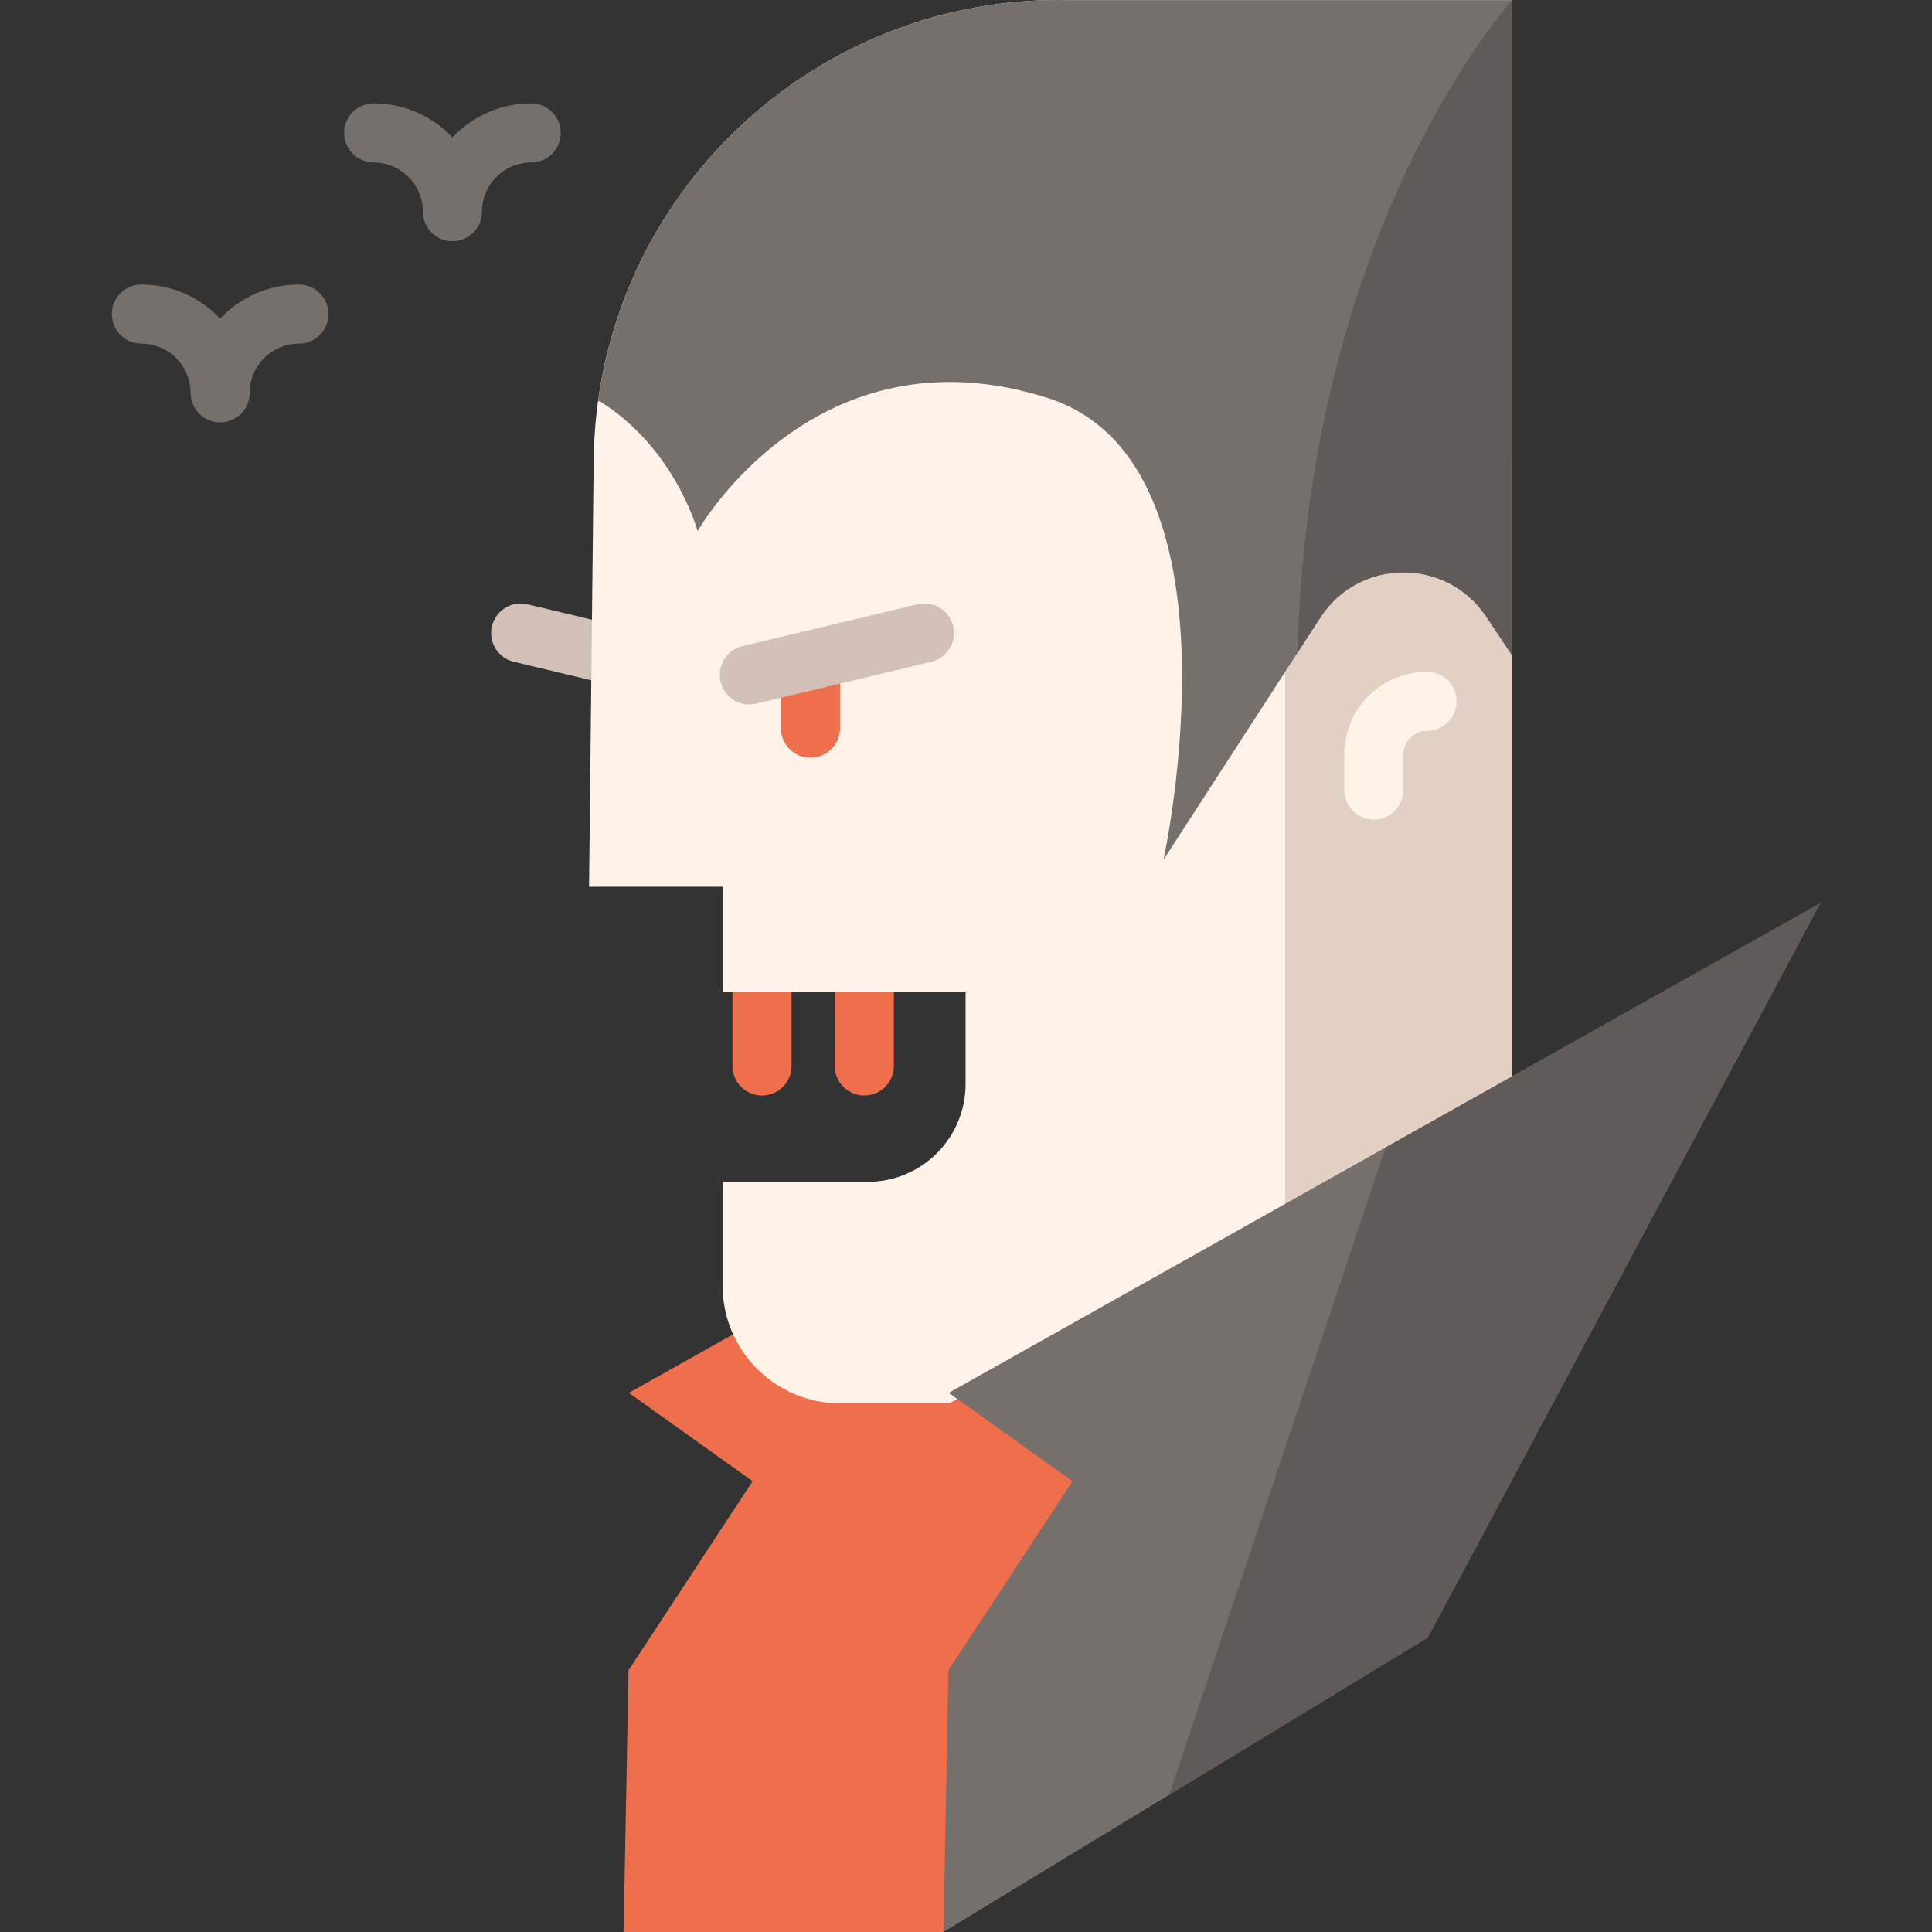 <?xml version="1.0" encoding="iso-8859-1"?>
<!-- Generator: Adobe Illustrator 19.0.0, SVG Export Plug-In . SVG Version: 6.00 Build 0)  -->
<svg version="1.1" id="Capa_1" xmlns="http://www.w3.org/2000/svg" xmlns:xlink="http://www.w3.org/1999/xlink" x="0px" y="0px"
	 viewBox="0 0 512 512" style="enable-background:new 0 0 512 512;" xml:space="preserve">
<rect x="0" y="0" width="512" height="512" fill="#333333" stroke="none"/>
<path style="fill:#D3C0B6;" d="M167.493,182.638c-0.602,0-1.214-0.07-1.826-0.216l-29.506-7.046
	c-4.206-1.004-6.801-5.228-5.797-9.434c1.004-4.206,5.228-6.799,9.434-5.797l29.506,7.046c4.206,1.004,6.801,5.228,5.797,9.434
	C174.243,180.219,171.033,182.638,167.493,182.638z"/>
<g>
	<path style="fill:#EF6E4B;" d="M229.052,290.323c-4.324,0-7.829-3.505-7.829-7.829V262.97c0-4.324,3.505-7.829,7.829-7.829
		s7.829,3.505,7.829,7.829v19.524C236.882,286.817,233.376,290.323,229.052,290.323z"/>
	<path style="fill:#EF6E4B;" d="M201.941,290.323c-4.324,0-7.829-3.505-7.829-7.829V262.97c0-4.324,3.505-7.829,7.829-7.829
		s7.829,3.505,7.829,7.829v19.524C209.771,286.817,206.265,290.323,201.941,290.323z"/>
	<polygon style="fill:#EF6E4B;" points="199.449,392.528 166.653,369.127 397.604,239.387 250.022,512 165.254,512 166.568,442.633 
			"/>
</g>
<path style="fill:#FFF2E9;" d="M400.709,0.042v300.107l-60.128,28.16l-89.159,43.61h-28.718c-17.235,0-31.202-13.967-31.202-31.202
	V313.2h38.447c14.333,0,25.941-11.619,25.941-25.941v-24.291h-64.387v-27.966h-35.398l1.221-112.866
	c0.313-33.822,14.228-64.367,36.515-86.434C216.138,13.623,246.798,0,280.609,0c1.044,0,2.088,0.01,3.121,0.042H400.709z"/>
<polygon style="fill:#E2D0C5;" points="400.709,121.655 400.709,320.504 340.581,328.309 340.581,121.655 "/>
<path style="fill:#75706B;" d="M400.709,0.042v173.631l-6.837-10.261c-10.502-15.763-33.707-15.617-44,0.282l-6.002,9.27
	l-35.534,54.898c0,0,23.049-105.225-30.628-122.365c-61.705-19.698-92.834,35.231-92.834,35.231s-5.929-21.932-25.92-34.386h-0.47
	c3.779-27.486,16.598-52.069,35.357-70.64C216.138,13.623,246.798,0,280.62,0c1.044,0,2.077,0.01,3.121,0.042H400.709z"/>
<path style="fill:#605B58;" d="M400.709,0.042v173.631l-6.837-10.261c-10.502-15.763-33.707-15.617-44,0.282l-6.002,9.27
	C346.688,59.544,400.709,0.042,400.709,0.042z"/>
<polygon style="fill:#75706B;" points="284.218,392.528 251.421,369.127 482.372,239.387 378.361,433.991 250.022,512 
	251.336,442.633 "/>
<polygon style="fill:#605B58;" points="367.179,304.099 309.828,475.647 378.361,433.991 482.372,239.387 "/>
<path style="fill:#EF6E4B;" d="M214.78,200.806c-4.324,0-7.829-3.505-7.829-7.829v-17.996c0-4.324,3.505-7.829,7.829-7.829
	s7.829,3.505,7.829,7.829v17.996C222.609,197.3,219.104,200.806,214.78,200.806z"/>
<path style="fill:#FFF2E9;" d="M364.072,217.163c-4.324,0-7.829-3.505-7.829-7.829v-9.395c0-12.087,9.833-21.921,21.922-21.921
	c4.324,0,7.829,3.505,7.829,7.829c0,4.324-3.505,7.829-7.829,7.829c-3.453,0-6.263,2.809-6.263,6.262v9.395
	C371.901,213.659,368.396,217.163,364.072,217.163z"/>
<g>
	<path style="fill:#75706B;" d="M119.898,63.928c-4.324,0-7.829-3.505-7.829-7.829c0-7.196-5.853-13.049-13.049-13.049
		c-4.324,0-7.829-3.505-7.829-7.829s3.505-7.829,7.829-7.829c8.219,0,15.64,3.47,20.878,9.023
		c5.238-5.554,12.659-9.023,20.878-9.023c4.324,0,7.829,3.505,7.829,7.829s-3.505,7.829-7.829,7.829
		c-7.196,0-13.049,5.853-13.049,13.049C127.727,60.423,124.221,63.928,119.898,63.928z"/>
	<path style="fill:#75706B;" d="M58.335,111.947c-4.324,0-7.829-3.505-7.829-7.829c0-7.196-5.853-13.049-13.049-13.049
		c-4.324,0-7.829-3.505-7.829-7.829c0-4.324,3.505-7.829,7.829-7.829c8.219,0,15.64,3.47,20.878,9.023
		c5.238-5.554,12.659-9.023,20.878-9.023c4.324,0,7.829,3.505,7.829,7.829c0,4.324-3.505,7.829-7.829,7.829
		c-7.196,0-13.049,5.853-13.049,13.049C66.164,108.442,62.659,111.947,58.335,111.947z"/>
</g>
<path style="fill:#D3C0B6;" d="M198.571,186.683c-3.54,0-6.75-2.418-7.609-6.012c-1.004-4.206,1.59-8.429,5.796-9.435l46.409-11.088
	c4.201-1.003,8.429,1.59,9.435,5.796c1.004,4.206-1.59,8.429-5.796,9.435l-46.409,11.088
	C199.785,186.613,199.173,186.683,198.571,186.683z"/>
<g>
</g>
<g>
</g>
<g>
</g>
<g>
</g>
<g>
</g>
<g>
</g>
<g>
</g>
<g>
</g>
<g>
</g>
<g>
</g>
<g>
</g>
<g>
</g>
<g>
</g>
<g>
</g>
<g>
</g>
</svg>
